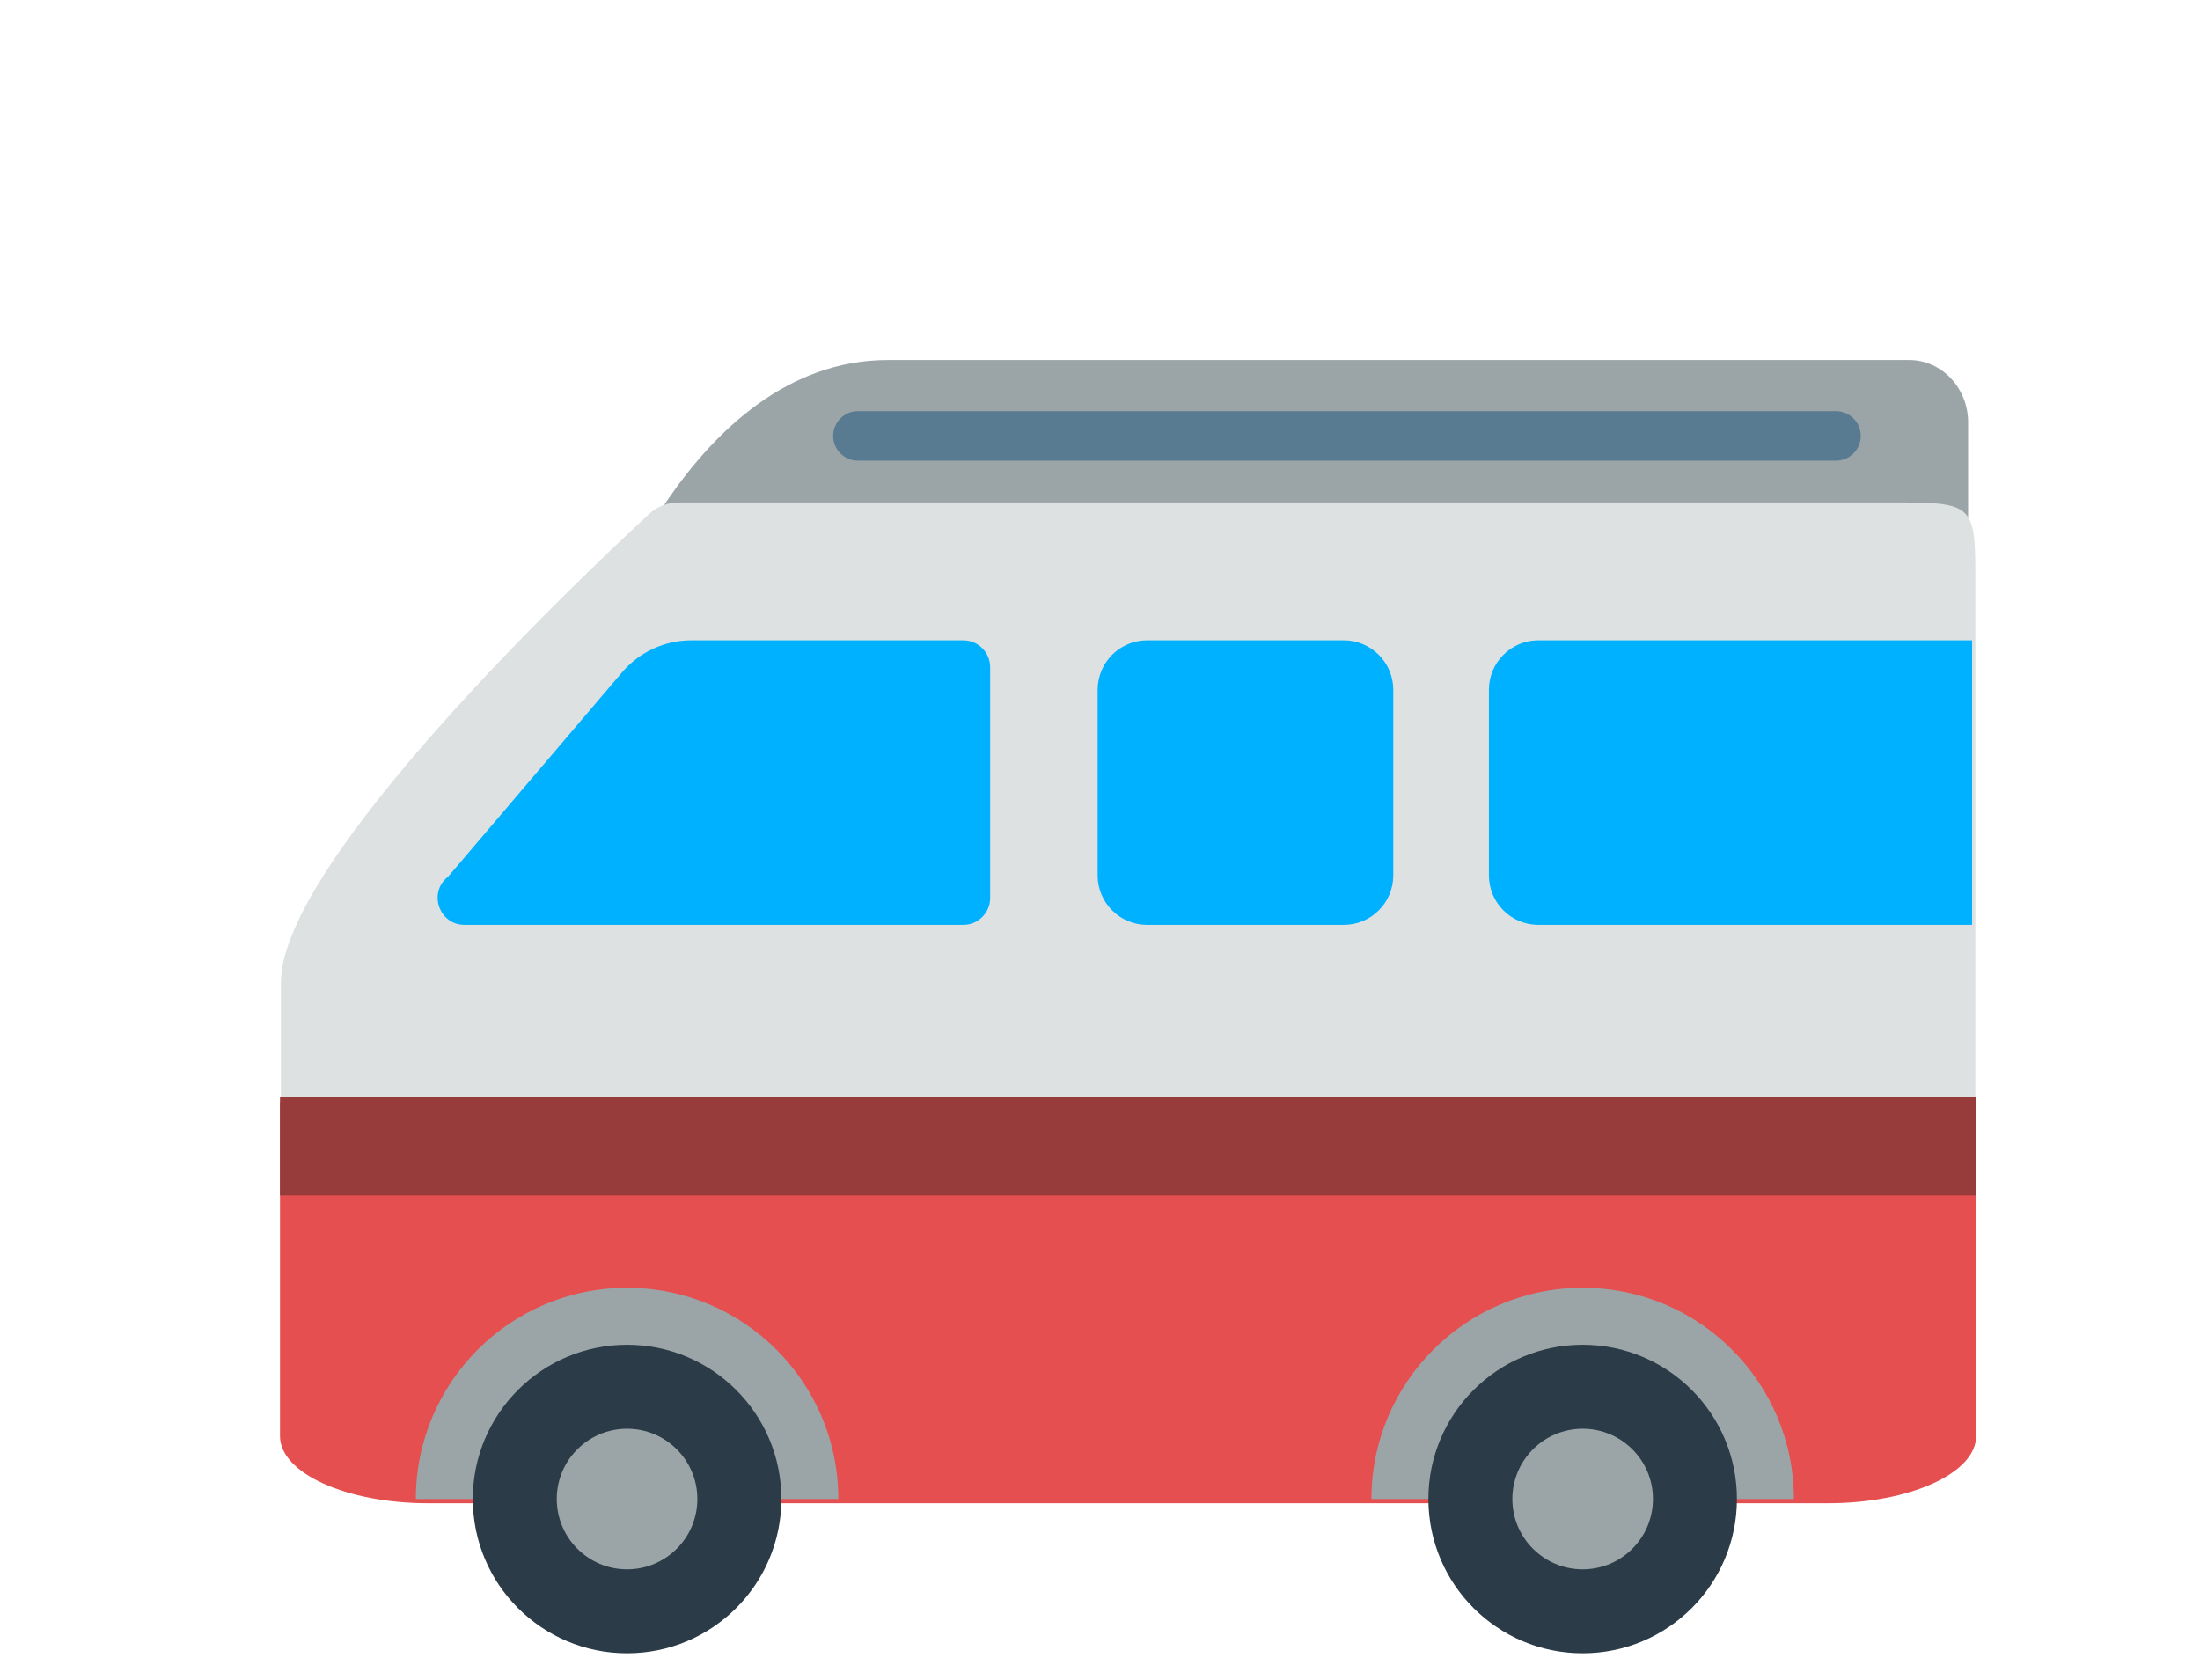 <svg width="55" height="42" viewBox="0 0 55 42" fill="none" xmlns="http://www.w3.org/2000/svg">
<rect width="55" height="42" fill="white"/>
<path d="M47.727 9H22.199C17.215 9 14.908 16.007 14.908 16.007C14.908 16.868 18.94 16.12 19.756 16.12H47.727C48.542 16.12 49.203 15.422 49.203 14.561V10.559C49.203 9.698 48.542 9 47.727 9Z" fill="#9BA5A8"/>
<path d="M7.022 34.344V24.56C7.022 21.527 14.584 14.369 16.229 12.848C16.428 12.663 16.691 12.56 16.963 12.56H47.207C49.252 12.56 49.384 12.551 49.384 14.323V34.344C49.384 36.117 47.726 37.553 45.681 37.553H10.725C8.68 37.553 7.022 36.117 7.022 34.344Z" fill="#DEE1E2"/>
<path d="M7 35.901V27.559L16.584 27.559L22.828 27.559H45.696H49.403V35.901C49.403 36.828 47.743 37.579 45.696 37.579H10.707C8.659 37.579 7 36.828 7 35.901Z" fill="#E64F4F"/>
<path d="M10.396 37.473C10.396 34.557 12.76 32.193 15.677 32.193C18.593 32.193 20.958 34.557 20.958 37.473H10.396ZM44.847 37.473C44.847 34.557 42.483 32.193 39.567 32.193C36.65 32.193 34.286 34.557 34.286 37.473" fill="#9BA5A8"/>
<path d="M19.534 37.473C19.534 39.603 17.807 41.33 15.677 41.33C13.547 41.33 11.82 39.603 11.82 37.473C11.82 35.343 13.547 33.617 15.677 33.617C17.807 33.617 19.534 35.343 19.534 37.473ZM39.567 33.617C37.437 33.617 35.71 35.343 35.71 37.473C35.71 39.603 37.437 41.33 39.567 41.33C41.697 41.33 43.423 39.603 43.423 37.473C43.423 35.343 41.697 33.617 39.567 33.617Z" fill="#2B3B47"/>
<path d="M7 27.414H49.403V29.883H7V27.414Z" fill="#983B3B"/>
<path d="M17.434 37.473C17.434 38.444 16.647 39.231 15.677 39.231C14.706 39.231 13.919 38.444 13.919 37.473C13.919 36.503 14.706 35.716 15.677 35.716C16.647 35.716 17.434 36.503 17.434 37.473ZM39.567 35.716C38.596 35.716 37.809 36.503 37.809 37.473C37.809 38.444 38.596 39.231 39.567 39.231C40.537 39.231 41.324 38.444 41.324 37.473C41.324 36.503 40.537 35.716 39.567 35.716Z" fill="#9BA5A8"/>
<path d="M17.286 16.007H24.081C24.17 16.007 24.257 16.024 24.339 16.058C24.421 16.092 24.495 16.141 24.557 16.204C24.62 16.266 24.669 16.341 24.703 16.422C24.737 16.504 24.754 16.591 24.754 16.68V22.448C24.754 22.536 24.737 22.623 24.703 22.705C24.669 22.787 24.62 22.861 24.557 22.924C24.495 22.986 24.421 23.036 24.339 23.07C24.257 23.103 24.17 23.121 24.081 23.121H11.615C10.972 23.121 10.695 22.305 11.205 21.913L15.551 16.808C15.765 16.557 16.031 16.355 16.33 16.217C16.63 16.078 16.956 16.007 17.286 16.007V16.007ZM34.832 21.883V17.244C34.832 16.561 34.278 16.007 33.594 16.007H28.679C27.995 16.007 27.441 16.561 27.441 17.244V21.883C27.441 22.567 27.995 23.121 28.679 23.121H33.594C34.278 23.121 34.832 22.567 34.832 21.883ZM49.302 16.007H38.46C37.777 16.007 37.223 16.561 37.223 17.244V21.883C37.223 22.567 37.777 23.121 38.46 23.121H49.302V16.007Z" fill="#00B1FF"/>
<path d="M45.901 11.516H21.448C21.284 11.516 21.126 11.451 21.01 11.335C20.894 11.219 20.829 11.061 20.829 10.897C20.829 10.733 20.894 10.576 21.01 10.46C21.126 10.344 21.284 10.278 21.448 10.278H45.901C46.065 10.278 46.222 10.344 46.338 10.46C46.454 10.576 46.519 10.733 46.519 10.897C46.519 11.061 46.454 11.219 46.338 11.335C46.222 11.451 46.065 11.516 45.901 11.516V11.516Z" fill="#597B91"/>
</svg>

